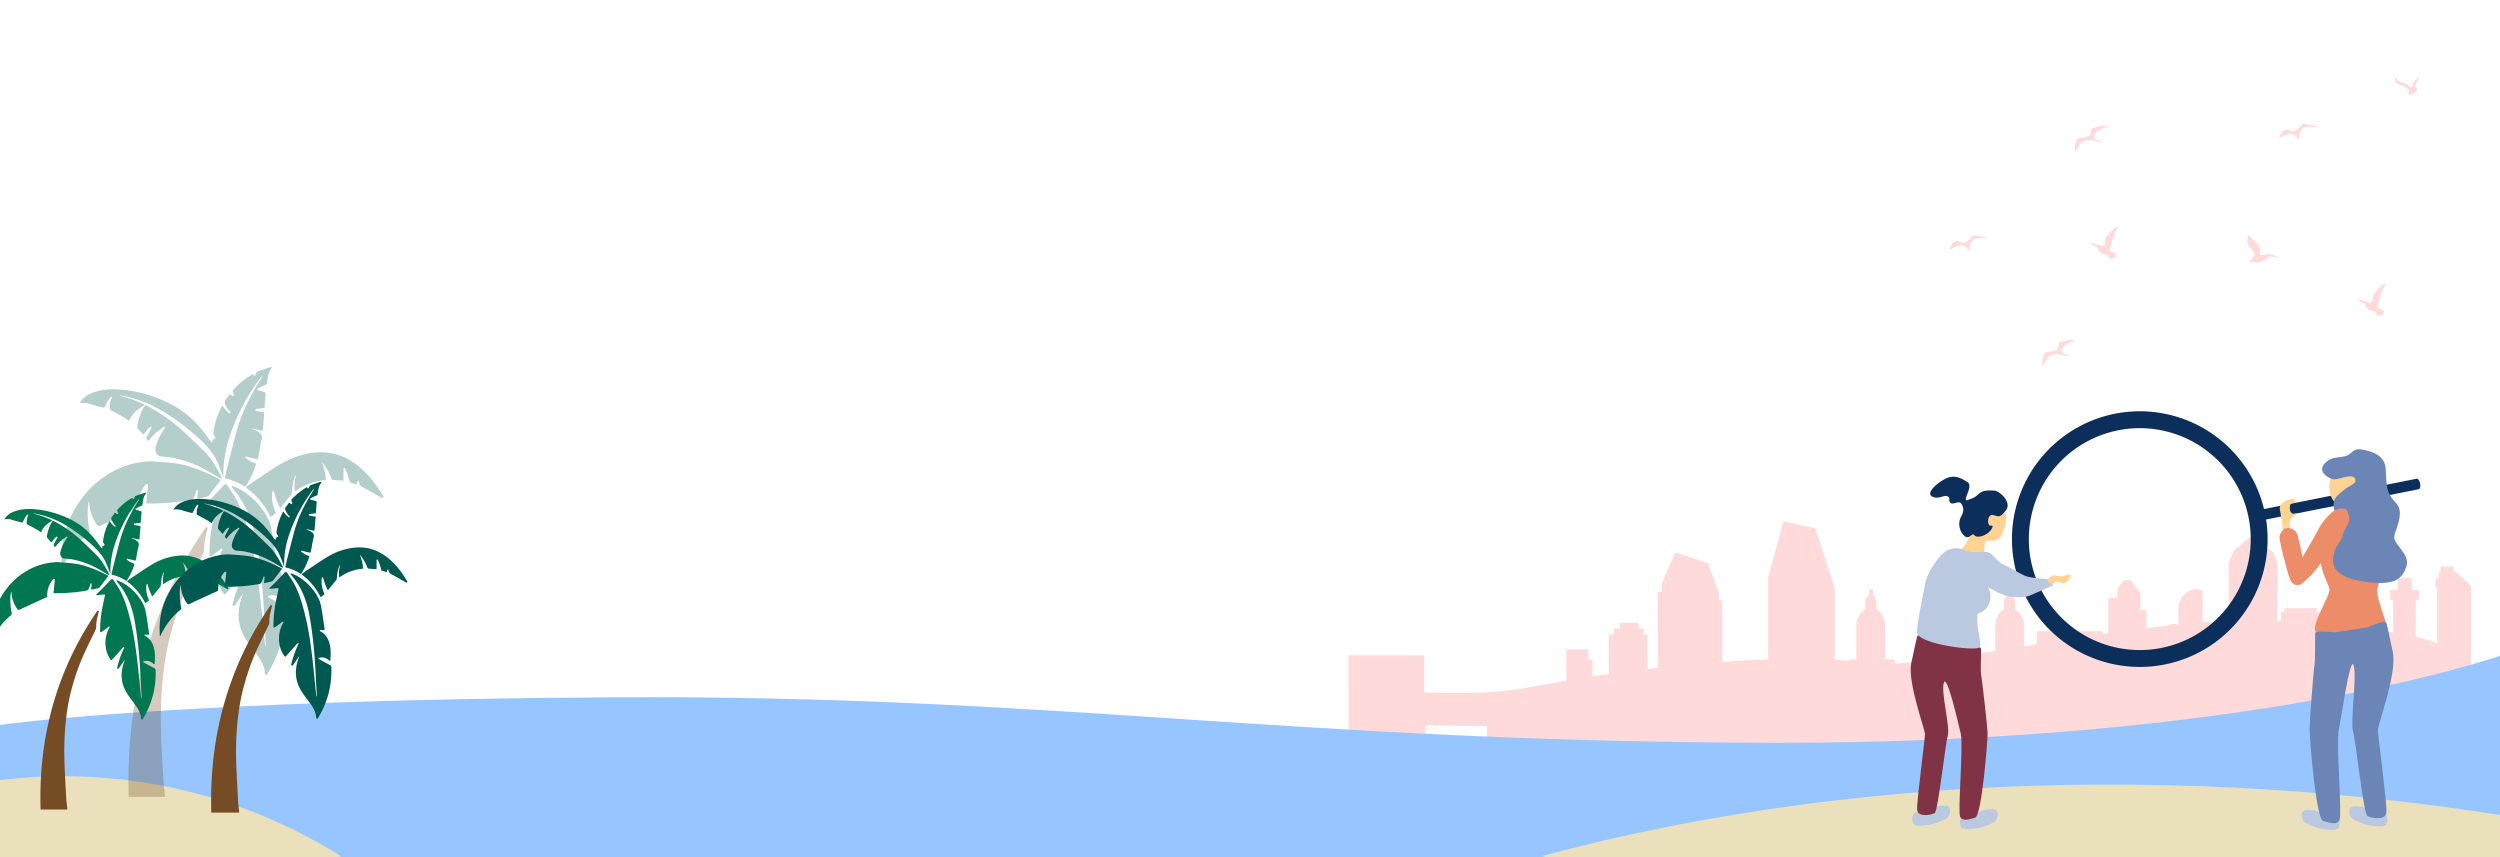 <svg xmlns="http://www.w3.org/2000/svg" xmlns:xlink="http://www.w3.org/1999/xlink" width="3500" height="1200" viewBox="0 0 3500 1200">
  <rect x="0" y="0" width="3500" height="1200" fill="#333333" stroke="none"/>
  <defs>
    <clipPath id="clip-path">
      <rect id="矩形_4" data-name="矩形 4" width="1612" height="550" fill="#fda2a2" stroke="#707070" stroke-width="1"/>
    </clipPath>
    <clipPath id="clip-header_2">
      <rect width="3500" height="1200"/>
    </clipPath>
  </defs>
  <g id="header_2" data-name="header – 2" clip-path="url(#clip-header_2)">
    <rect width="3500" height="1200" fill="#fff"/>
    <path id="路径_1500" data-name="路径 1500" d="M0,184.8s38.051,21.9,558.52,0c203.887-8.58,643.643-144.01,1224.845-139.784s733.872,85.6,1097.151,80.25,617.632-80.25,617.632-80.25V424H0Z" transform="translate(0 776)" fill="#4497ff" opacity="0.002"/>
    <g id="蒙版组_4" data-name="蒙版组 4" transform="translate(1888 513.834)" opacity="0.401" clip-path="url(#clip-path)">
      <path id="路径_1501" data-name="路径 1501" d="M3232.258,866.268V850.981h-10.653v15.287h-5.094V845.886h-42.148v9.624h-5.095v-9.624h-11.115v9.624h-5.093V809.087h-24.085v25.476h-14.821v6.793h-31.492V681.219h.155l-21.869-20.642v9.8h-.055v-9.625h-2.315v-6.793h-18.525v6.793h-2.318v9.625H3033.1V683.4h2.317v78.527c-8.059-3.764-18.312-6.948-30.1-9.685V700.951h4.632V686.8h-10.189V670.379H2980.3V686.8h-10.653v14.154h4.169v45.413c-15.588-2.369-32.426-4.317-49.557-6.041V700.951h-46.778v35.074l-4.631-.405V717.935h-6.02v-5.661h-44.926v5.661h-5.095v12.333q-2.523-.208-5.094-.385V648.87h.337l-5.943-13.6-29.044-25.505-26.1,21.79-7.446,17.315h.108v80.788q-7.622.351-15.454.84a17.623,17.623,0,0,0-6.537.426q-7.222.493-14.6,1.086V692.265c0-.148.016-.291.017-.441,0-.128-.01-.248-.017-.372v-1.258h-.179c-1.65-6.406-13.68-6.058-21.521-.3-8.453,6.209-11.824,14.343-11.98,20.8,0,.152.008.3.02.444h-.15v24l-.985.1c-3.79-1.632-9.565-1.067-14.284,1.547q-14.679,1.648-29.656,3.546V715.105h-8.337v-12.1l.1-.073V691.545l-13.648-18.469h-10.116l-8.754,12.59v12.455h-12.505v49.453q-3.96.571-7.925,1.152v-4.182h-92.165v18.4q-9.1,1.445-18.069,2.875V737.573c.005-.235.014-.469.014-.705,0-10.318-5.163-19.157-12.5-22.88V703.673c0-4.1-2.131-7.581-5.11-8.906v-9.01h-6.1v9.427a9.854,9.854,0,0,0-4.312,8.488v10.446c-7.173,3.808-12.157,12.589-12.069,22.749,0,.07,0,.14,0,.21h-.039v35.074c-16.988,2.65-33.4,5.148-49.027,7.4l-24.214-14.485V746.879h-7.9v18.185l-38.772,23.191q-10.421.944-19.724,1.474l-3.014-5.706H2262.4V737.078h-.035c0-.07,0-.14,0-.21.088-10.16-4.9-18.941-12.07-22.749V703.673a9.854,9.854,0,0,0-4.31-8.488v-9.427h-6.1v9.01c-2.978,1.325-5.109,4.806-5.109,8.906v10.314c-7.338,3.723-12.5,12.563-12.5,22.88,0,.166.008.331.011.5v46.663H2212.5v1.917q-9.842-.949-20.5-1.573V683.983h.016l-27.14-83.263-44.4-10.206L2098.8,668.681l.108.024V783.893c-20.821.741-42.423,1.954-64.376,3.554V701.855l-4.785-1.089V689.9l-.055-.013-15.507-40.64-45.534-15.054-.006-.02-.006.016-.122-.04.051.2-18.9,43.951h30.1l0-.018.079.019h-30.062v11.322h-5.559V795.9q-7.2.811-14.357,1.659V749.074H1924.3v-8.491h-6.946v-7.926h-26.4v7.926h-8.336v8.491h-6.946v55.5q-11.493,1.615-22.694,3.3v-23.7h-6.022V770.021h-30.568v43.653c-17.2,2.877-33.544,5.829-48.7,8.8-44.034,8.635-96.76,10.108-150.361,7.526V778.248H1511.579v42.145q-6.266-.806-12.439-1.652v-55.7h-30.211V747.835h-63.089V648.99h-58.647v27.154H1335.64v86.9h-8.884V747.835H1292.1V608.8h-13.327V592.51h-16V577.3H1212.13V592.51H1198.8V608.8h-10.664V824.955h-27.546v-330.2h-10.664V473.028h-57.679l.153-.036-.008.034h57.742L1113.873,388.7l.1-.39-.234.078-.013-.031-.009.039-87.363,28.882L996.6,495.248l-.1.024V516.12l-9.18,2.09V685.921H906.458V766.3H894.906V736.974H875.357V766.3H863.806V454.607l.207-.046L822.428,304.593l-85.186,19.581-52.07,159.747h.029V760.869H674.539V740.232H645.862V675.86H627.089V586.341c.005-.32.02-.638.02-.959,0-19.794-9.9-36.754-23.984-43.9V521.7c0-7.864-4.088-14.542-9.8-17.084V487.325h-11.7v18.087c-4.9,2.98-8.271,9.142-8.271,16.284v20.042c-13.764,7.305-23.324,24.152-23.155,43.645,0,.135.005.269.005.4h-.067v90.069H527.623l-13.735,26L409.611,639.478V604.59H394.454v34.891l-104.269,62.37-13.731-26H253.935V585.786h-.075c0-.135.005-.269,0-.4.17-19.492-9.39-36.34-23.154-43.645V521.7c0-7.141-3.373-13.3-8.271-16.284V487.325h-11.7v17.286c-5.714,2.542-9.8,9.221-9.8,17.084v19.79c-14.079,7.143-23.982,24.1-23.982,43.9,0,.456.019.909.028,1.362V675.86H158.206v85.009H142.318V600.113H-34.509V760.869h-15.2V511.045H-73.705v-23.9l-16.8-24.156h-19.409l-26.184,35.435v21.849l.189.141V543.63H-151.9V747.835h-15.106V727.2h-10.662v20.637h-7.108V625.1h-.106c.052-11.971-5.5-26.731-20.173-37.509-10.285-7.554-24.989-9.2-33.035-4.4v-47.16h-.289a8.118,8.118,0,0,0,.038-.851c-.3-12.4-6.766-28-22.984-39.913-15.042-11.047-38.123-11.713-41.286.576h-.346v2.412c-.011.237-.034.468-.031.715,0,.288.023.562.031.846v97.227a50.552,50.552,0,0,0-14.947-17.055c-14.724-10.814-38.524-9.529-38.845,5.446a43.341,43.341,0,0,0,.921,10.339h-.443V747.835h-16.882V416.552h.207l-14.283-33.22-50.068-41.8-55.721,48.935-11.4,26.09h.649v408.4h-9.774V549.06h-9.775V538.2h-86.191V549.06h-11.552V849.938h0V785.851h-8.885V516.474H-719.7V753.266h-40.877V733.714h-39.1v19.552h-15.1V516.474h8V489.32h-20.436v-31.5h-37.32v31.5h-19.549v27.155h8.884V785.851h-23.1V766.3h-11.552V747.835h-15.995V766.3h-7.107V482.8h4.443V457.822H-937.4V439.354h-4.445V426.321h-35.542v13.033h-4.443v18.468h-.105V439.013l-41.959,39.6h.3V785.851h-60.422V772.818h-28.437V723.94h-46.207v89.067h-9.772V794.542h-21.325v18.465h-9.775V794.542h-80.86v39.1h-9.776V804.318h-20.437v29.328h-68.419V853.2h188.438v49.964h-19.549v92.327H1654.607V903.163H1619.1V876.188l86.133,1.32V902.5h-18.508v48.122H3179.891V902.5H3169.7V876.458h98.219V866.268Z" transform="translate(-1511.371 -374.654)" fill="#fda2a2"/>
    </g>
    <path id="路径_1502" data-name="路径 1502" d="M0,211.873s246.3-35.421,861.265-38.667,946.689,62.445,1620.009,63.721S3500,115.086,3500,115.086V397H0Z" transform="translate(0 803)" fill="#96c5ff"/>
    <g id="组_122" data-name="组 122" transform="translate(2816.695 575.765)">
      <path id="路径_1454" data-name="路径 1454" d="M1635.065,7700.907c-.733-3.691-2.613-6.484-4.37-6.664l-.017-.084-231.606,45.96,2.909,14.658,231.606-45.959-.017-.083C1635.126,7707.9,1635.8,7704.6,1635.065,7700.907Z" transform="translate(-1063.585 -7599.796)" fill="#0c2e5a"/>
      <path id="路径_1455" data-name="路径 1455" d="M1206.5,7602.9a178.96,178.96,0,1,0,210.37,140.705A178.961,178.961,0,0,0,1206.5,7602.9Zm65.064,327.879a155.312,155.312,0,1,1,122.11-182.571A155.313,155.313,0,0,1,1271.563,7930.781Z" transform="translate(-1062.338 -7599.445)" fill="#0c2e5a"/>
    </g>
    <g id="组_123" data-name="组 123" transform="translate(2729.048 105)" opacity="0.399">
      <path id="路径_29" data-name="路径 29" d="M16829.23,1013.1c1.07-.726-9.738-3.99-10.906-5.985s-.2-4.722,2.318-7.338,11.408-7.968,15.045-7.968-3.137-2.546-6.457-1.988-15.184,4.087-15.184,4.087.834,7.319-2.631,10.133-14.17,1.181-17.635,5.981-2.744,17.9-2.744,17.9,5.471-11.925,10.234-14.824,7.57-3.493,12.775-3.079S16828.16,1013.827,16829.23,1013.1Z" transform="translate(-16615.277 -918.999)" fill="#fda2a2"/>
      <path id="路径_30" data-name="路径 30" d="M16832.371,1007.988a9.884,9.884,0,0,0,6.531,11.64c8.656,3.306,11.332,4.41,12.961,7.541s0,7.28,0,7.28,10.789-3.176,11.777-7.28-4.287-3.045-2.275-7.541,7.057-13.469,7.057-13.469-10.9,10.2-10.9,13.469-.326,3.425-1.691,4.06-3.523-4.687-12.635-6.869S16832.371,1007.988,16832.371,1007.988Z" transform="translate(-16208.704 -1006.158)" fill="#fda2a2"/>
      <path id="路径_31" data-name="路径 31" d="M16787.916,930.159c-2.037,2.03,2.506,3.641,6.234,5.576s2.787,5.662,5.422,7.9,6.25,2.324,9.117,3.549,3.645,4.86,3.645,4.86,3.811,1.819,6.77,0a8.994,8.994,0,0,0,3.775-4.86s-5.781-4.682-8.557-4.78,5.588-27.357,9.768-31.376-2.281-2.6-4.986,0-11.545,11.741-11.842,14.386-.055,5.6-1.742,7.886-5.16.874-8.27,0S16787.916,930.159,16787.916,930.159Z" transform="translate(-16588.873 -695.532)" fill="#fda2a2"/>
      <path id="路径_32" data-name="路径 32" d="M16827.063,947.721s3.748-10.968,9.707-11.816,5.852,3.738,11.9,1.823,11.926-10.119,11.926-10.119,16.73,2.226,21.053,4.037-15.732-1.874-19.957,1.59-6.279,7.588-6.279,14.484-4.109-8.2-12.422-6.161A76.674,76.674,0,0,0,16827.063,947.721Z" transform="translate(-16365.791 -859.306)" fill="#fda2a2"/>
      <path id="路径_34" data-name="路径 34" d="M16829.23,1013.1c1.07-.726-9.738-3.99-10.906-5.985s-.2-4.722,2.318-7.338,11.408-7.968,15.045-7.968-3.137-2.546-6.457-1.988-15.184,4.087-15.184,4.087.834,7.319-2.631,10.133-14.17,1.181-17.635,5.981-2.744,17.9-2.744,17.9,5.471-11.925,10.234-14.824,7.57-3.493,12.775-3.079S16828.16,1013.827,16829.23,1013.1Z" transform="translate(-16660.883 -619.196)" fill="#fda2a2"/>
      <path id="路径_36" data-name="路径 36" d="M16787.916,930.159c-2.037,2.03,2.506,3.641,6.234,5.576s2.787,5.662,5.422,7.9,6.25,2.324,9.117,3.549,3.645,4.86,3.645,4.86,3.811,1.819,6.77,0a8.994,8.994,0,0,0,3.775-4.86s-5.781-4.682-8.557-4.78,5.588-27.357,9.768-31.376-2.281-2.6-4.986,0-11.545,11.741-11.842,14.386-.055,5.6-1.742,7.886-5.16.874-8.27,0S16787.916,930.159,16787.916,930.159Z" transform="translate(-16214.004 -616.084)" fill="#fda2a2"/>
      <path id="路径_37" data-name="路径 37" d="M16827.063,947.721s3.748-10.968,9.707-11.816,5.852,3.738,11.9,1.823,11.926-10.119,11.926-10.119,16.73,2.226,21.053,4.037-15.732-1.874-19.957,1.59-6.279,7.588-6.279,14.484-4.109-8.2-12.422-6.161A76.674,76.674,0,0,0,16827.063,947.721Z" transform="translate(-16827.063 -703.262)" fill="#fda2a2"/>
      <path id="路径_38" data-name="路径 38" d="M16890.684,952.06a25.86,25.86,0,0,1,5.188-2.246c3.652-1.25,2.754,2.1,11.23,0s9.375-6.759,14.141-7.345,12.084,1.813,12.084,1.813-8.281-5.625-13.393-5.067-12.832,1.433-12.832,1.433.961-7.435-1.348-12.858-13.219-12.727-14.172-14.966-4.453,10.168,0,14.966,8.557,9.971,7.744,12.858S16890.684,952.06,16890.684,952.06Z" transform="translate(-16472.16 -688.261)" fill="#fda2a2"/>
    </g>
    <g id="组_124" data-name="组 124" transform="translate(-22 513.834)">
      <path id="路径_1473" data-name="路径 1473" d="M1418.663,5338.856a730.271,730.271,0,0,1,482.07,105.973,780.4,780.4,0,0,1-182.3,36.131c-38.685,2.95-99.845,7.216-175.731-6.569-19.31-3.508-34.222-6.357-50.218-11.4-13.772-4.343-12.309-5.382-17.929-6.424-33.072-6.127-56.382,26.676-68.323,18.322-6.558-4.587-5.828-18.888-1.831-27.464,3.767-8.083,8.762-7.489,13.592-14.194,9.424-13.082-.119-28.5-1.691-58.129A157.382,157.382,0,0,1,1418.663,5338.856Z" transform="translate(-1401.349 -4759.895)" fill="#ebe0bc"/>
      <g id="_5gUDqE" data-name="5gUDqE" transform="translate(108.126)" opacity="0.3">
        <g id="组_113" data-name="组 113">
          <path id="路径_1474" data-name="路径 1474" d="M1586.547,4992.047l-6.575-.306a1.066,1.066,0,0,0-.582,1.988,41.441,41.441,0,0,1,5.317,3.489c6.712,5.392,10.4,12.679,12.343,20.986,2.189,9.381,1.643,18.8,1.06,28.653a1.069,1.069,0,0,1-1.8.711c-5.566-5.106-11.653-7.146-19.118-5.062a1.073,1.073,0,0,0-.224,1.974c6.977,3.812,13.523,7.435,20.145,10.915a4.458,4.458,0,0,1,2.807,4.291c1,33.294-7.016,64.183-24.521,92.566q-.275.445-.551.887l-2.665-.786a26.692,26.692,0,0,0-.134-3.6c-.942-7.992-4.665-14.882-9.166-21.341-6.048-8.679-12.965-16.818-18.349-25.878-11.482-19.319-11.706-39.652-3.409-60.283a2.277,2.277,0,0,0,.211-1.55l-12.018,17.174-2.647-1.173c.55-2.417,1.116-4.829,1.772-7.217,1.2-4.369,2.538-8.708,4.04-12.982q2.21-6.285,4.892-12.4c.9-2.044,1.862-4.059,2.814-6.1a1.068,1.068,0,0,0-1.762-1.166l-21.626,24.123a1.072,1.072,0,0,1-1.614-.023c-10.19-11.851-16.226-38.486-2.559-61.917a1.066,1.066,0,0,0-1.592-1.36c-1.684,1.344-3.376,2.677-5.1,3.971-3.068,2.306-6.227,4.492-9.669,6.592a1.071,1.071,0,0,1-1.622-.906,217.688,217.688,0,0,1,2.35-34.792c1.775-11.612,4.464-23.083,6.815-34.667a1.068,1.068,0,0,0-1.139-1.279l-14.184,1.273a1.07,1.07,0,0,1-.82-1.851c3.537-3.261,6.94-6.326,10.154-9.579,5.694-5.763,11.19-11.72,16.76-17.6,1.933-2.042,3.564-2.178,5.154.243,4.633,7.052,9.525,14,13.422,21.456,8.784,16.8,13.868,34.953,18.5,53.264,7.026,27.769,10.925,56.047,14.143,84.433,2.436,21.495,4.414,43.042,6.611,64.564.037.364.248.711.86.994,0-1.362.065-2.727-.009-4.083-1.23-22.414-2.114-44.854-3.818-67.23-1.905-25.033-4.791-49.979-9.155-74.728-3.98-22.568-11.156-43.95-24.127-63.04-3.126-4.6-6.776-8.847-10.267-13.1a1.07,1.07,0,0,1,1.175-1.687,65.46,65.46,0,0,1,15.166,7.393,98.178,98.178,0,0,1,34.866,39.271c2.771,5.613,3.949,12.155,5.06,18.415,2.128,11.994,3.69,24.089,5.473,36.145a5.1,5.1,0,0,1,.032.875A1.076,1.076,0,0,1,1586.547,4992.047Z" transform="translate(-1287.452 -4722.151)" fill="#005951"/>
          <path id="路径_1475" data-name="路径 1475" d="M1654.985,5329.5h-48.566a1.071,1.071,0,0,1-1.07-1.039c-4.064-137.472,30.513-263.418,108.107-376.832l2.614,1.158c-.793,3.3-1.589,6.592-2.424,9.876a75.231,75.231,0,0,0-2.7,21.114,8.495,8.495,0,0,1-.909,3.764c-7.551,15.806-15.435,31.458-22.687,47.4a414.027,414.027,0,0,0-19.7,53.768,374.747,374.747,0,0,0-12.326,56.24,544,544,0,0,0-4.913,83.657c.5,26.164,2.219,52.308,3.559,78.452.323,6.3,1.273,12.575,1.916,18.863.082.795.116,1.595.157,2.459A1.071,1.071,0,0,1,1654.985,5329.5Z" transform="translate(-1511.277 -4727.675)" fill="#754c24"/>
          <path id="路径_1476" data-name="路径 1476" d="M1807.693,4876.685a1.071,1.071,0,0,1,.268,1.562c-3.275,4.213-6.481,8.312-9.647,12.44-1.894,2.47-3.6,5.1-5.616,7.458a8.145,8.145,0,0,1-3.724,2.574c-3.883,1.048-7.84,1.82-11.972,2.7a1.069,1.069,0,0,1-1.29-1.153c.357-3.3.785-6.505.966-9.669a1.066,1.066,0,0,0-2.094-.34,58.182,58.182,0,0,1-3.776,10.1,6.007,6.007,0,0,1-3.865,2.92,332.545,332.545,0,0,1-60.607,4.932,9.456,9.456,0,0,1-1.053-.083,1.073,1.073,0,0,1-.937-1.175c.885-8.4,1.762-16.722,2.638-25.04l-2.659-1.112a60.373,60.373,0,0,0-4.657,6.194,45.5,45.5,0,0,0-7.3,26.082,2.92,2.92,0,0,1-2.067,3.185q-17.484,7.935-34.918,15.976c-5.136,2.368-10.252,4.782-15.322,7.283a3.489,3.489,0,0,1-4.381-1.077,59.9,59.9,0,0,1-11.148-29.8c-.068-.709-.112-1.42-.195-2.127-.017-.148-.159-.28-.7-1.168-.465,3.851-1.05,7.018-1.195,10.205a118.255,118.255,0,0,0,2.367,29.75,4.452,4.452,0,0,1-1.641,5.029,134.1,134.1,0,0,0-35.773,46.654,1.974,1.974,0,0,1-.218.354,1.082,1.082,0,0,1-.933.439l-.21-.013c-.1-6.468-.54-12.951-.241-19.4A134.715,134.715,0,0,1,1602.7,4920.8c14.209-25.706,34.083-45.615,60.861-58.3a120.754,120.754,0,0,1,43.152-11.152c5.639-.418,11.378.4,17.065.765,13.249.843,26.45,2.008,39.259,5.85a253.86,253.86,0,0,1,44.22,18.469C1807.407,4876.511,1807.549,4876.595,1807.693,4876.685Z" transform="translate(-1585.693 -4719.19)" fill="#005951"/>
          <path id="路径_1477" data-name="路径 1477" d="M1708.577,4861.275c-2.658-6.811-5.107-13.655-7.977-20.318-5.268-12.234-13.659-22.194-23.262-31.259a321.946,321.946,0,0,0-46.583-36.486c-19.407-12.521-40.219-21.639-63.033-25.868-1.136-.21-2.267-.448-3.4-.649-.148-.025-.322.1-1.214.391a176.767,176.767,0,0,1,33.962,12,1.069,1.069,0,0,1,.083,1.88c-8.54,5.07-15.9,10.935-19.741,20.415a1.064,1.064,0,0,1-1.6.453c-2.154-1.535-4.181-3.079-6.373-4.334-5.939-3.4-11.941-6.7-18.028-9.819a2.835,2.835,0,0,1-1.841-3.011,37.171,37.171,0,0,1,2.877-14.459,1.065,1.065,0,0,0-1.673-1.228c-2.432,2.149-4.78,6.229-8.514,14.3a1.072,1.072,0,0,1-1.235.59c-5.176-1.328-10.458-2.44-15.531-4.164-5.585-1.9-11.133-3.061-17.016-2.2a7.5,7.5,0,0,1-1.306-.094,36.874,36.874,0,0,1,17.093-13.848c13.553-5.454,27.623-6.242,42-4.872a179.468,179.468,0,0,1,34.268,6.533,186.54,186.54,0,0,1,37.245,15.151,133.973,133.973,0,0,1,37.675,30.707c5.671,6.677,10.783,13.828,16.02,20.79a1.067,1.067,0,0,0,1.922-.641v-2.308l2.711-1.2.108.1,1.826-1.6q-1.193-1.733-2.351-3.489a5.611,5.611,0,0,1-.983-3.4,104.939,104.939,0,0,1,11.607-37.012,1.067,1.067,0,0,1,1.849-.052,29.364,29.364,0,0,0,8.892,9.4,1.066,1.066,0,0,0,1.378-1.609,37.869,37.869,0,0,1-6.129-8.694c-.159-.317-.365-.61-.543-.918-1.632-2.842-1.976-5.462.479-8.222a62.987,62.987,0,0,0,4.722-6.518,1.073,1.073,0,0,1,1.568-.221l2.955,2.442,2.224-1.631c-.537-1.326-1.085-2.648-1.667-3.955a2.8,2.8,0,0,1,.617-3.505,112.513,112.513,0,0,1,26.905-21.721,4.089,4.089,0,0,1,.977-.222l.323,1.814,2.536.225a17,17,0,0,0,.589-1.892c.6-2.463,2.183-3.659,4.421-4.425,5.51-1.884,11.005-3.815,16.613-5.564a1.069,1.069,0,0,1,1.167,1.673c-4.744,5.9-5.757,13.166-6.589,20.471-.19,1.672-.773,2.269-2.345,2.917-3.74,1.541-7.38,3.322-11.029,5.08l.336,2.583c2.346.446,4.694.89,6.991,1.518,4.686,1.28,4.534,1.384,4.025,6.274-.547,5.271-.878,10.564-1.29,15.9a1.076,1.076,0,0,1-.954.981l-11.679,1.278-.085,2.6,11.392,2.015a1.077,1.077,0,0,1,.883,1.147c-.69,8.116-1.357,15.949-2.01,23.632a1.07,1.07,0,0,1-1.308.945l-13.066-2.988-.2.662,1.588.73a62.889,62.889,0,0,1,5.781,2.7c4.282,2.529,7.133,5.48,5.607,11.352-2.074,7.986-3.245,16.205-4.841,24.317a18.136,18.136,0,0,1-.761,2.446,1.074,1.074,0,0,1-1.262.688l-14.561-3.524a1.068,1.068,0,0,0-.965,1.835,42.847,42.847,0,0,0,13.771,7.658,1.074,1.074,0,0,1,.662,1.343c-3.593,10.869-8.075,21.169-14.513,30.754a1.072,1.072,0,0,1-1.48.288A78.711,78.711,0,0,0,1711.607,4863a1.066,1.066,0,0,1-.811-1.28c1.249-5.381,2.381-10.589,3.7-15.746,4.548-17.734,8.847-35.542,13.87-53.141,4.5-15.776,11.224-30.755,18.855-45.258,4.673-8.88,10.042-17.4,15.091-26.077a2.5,2.5,0,0,0,.363-1.667,7.3,7.3,0,0,0-1.187,1.025,296.388,296.388,0,0,0-36.074,62.133c-10.589,24.717-17.571,50.2-16.714,77.378A4.535,4.535,0,0,1,1708.577,4861.275Z" transform="translate(-1482.028 -4707)" fill="#005951"/>
          <path id="路径_1478" data-name="路径 1478" d="M1526.545,4901.776c-.967-.683-1.95-1.336-2.971-1.925-8.154-4.7-16.319-9.4-24.658-13.756a7.521,7.521,0,0,1-4.3-5.192c-.223-.883-.484-1.759-.781-2.709a1.068,1.068,0,0,0-2.053.045c-.286,1.09-.556,2.11-.825,3.133a1.069,1.069,0,0,1-1.343.748c-2.666-.8-5.272-1.552-7.823-2.459a2.618,2.618,0,0,1-1.135-1.82,66.947,66.947,0,0,0-6.289-17.845,1.07,1.07,0,0,0-2.031.465V4876a1.063,1.063,0,0,1-1.142,1.064c-4.616-.34-9.335-.657-14.039-1.129-.576-.058-1.265-1.071-1.532-1.78a85.517,85.517,0,0,0-11.413-20.735,15.237,15.237,0,0,0-2.428-2.559,73.462,73.462,0,0,1,5.891,24.3,1.072,1.072,0,0,1-.968,1.127c-14.905,1.494-28.57,6.152-41.038,14.991a1.068,1.068,0,0,1-1.693-.793,71.9,71.9,0,0,1,1.838-20.686l-.76-.2c-1.1,3.412-2.529,6.76-3.219,10.252-.944,4.78-1.3,9.674-1.974,14.51a4.984,4.984,0,0,1-.885,2.354c-4.609,5.754-9.283,11.455-13.941,17.169-.125.154-.254.306-.413.49a1.068,1.068,0,0,1-1.8-.288c-1.73-4.173-3.418-8.02-4.821-11.968-1.139-3.205-2.086-6.479-3.022-9.685a1.07,1.07,0,0,0-2.074.083c-1.672,8.365-.165,19.039,4.388,29.2a1.063,1.063,0,0,1-.3,1.271l-5.418,4.292a1.065,1.065,0,0,1-1.609-.351c-8.26-16-19.035-29.265-33.364-39.705a1.065,1.065,0,0,1,.005-1.731c3.8-2.707,7.4-5.369,11.133-7.836,12.1-7.993,23.979-16.364,36.464-23.7,14.842-8.725,30.918-14.468,48.227-16.109a78.581,78.581,0,0,1,46.821,9.556c17.723,9.887,30.96,24.321,42.037,40.971,2.516,3.782,4.89,7.658,7.268,11.531Z" transform="translate(-1077.613 -4718.024)" fill="#005951"/>
          <path id="路径_1479" data-name="路径 1479" d="M1701.738,4866.934a1.067,1.067,0,0,1-1.58,1.183c-6.7-3.975-12.771-7.679-18.973-11.146a159.712,159.712,0,0,0-49.024-18.186c-5.4-1-10.959-1.145-16.423-1.853a6.549,6.549,0,0,1-3.277-1.639c-4.433-3.985-4.214-8.662-2.464-13.981a84.44,84.44,0,0,1,12.372-24.131,1.065,1.065,0,0,0-1.385-1.56,76.573,76.573,0,0,0-21.124,19.016,1.07,1.07,0,0,1-1.63.062c-2.43-2.65-2.344-3.026-.585-6.5,1.911-3.771,3.949-7.48,5.946-11.162a1.07,1.07,0,0,0-1.453-1.448c-2.941,1.591-5.39,4.416-9.039,10.185a1.069,1.069,0,0,1-1.688.156c-2.461-2.668-4.918-5.3-7.278-8.017a3.537,3.537,0,0,1-.44-2.239c.306-8.387,5.263-22.343,10.6-29.854a1.058,1.058,0,0,1,1.359-.311c3.03,1.606,6.137,3.185,9.159,4.913a251.445,251.445,0,0,1,48.744,36.7q11.78,11.243,23.421,22.629c8.748,8.578,14.966,18.972,20.87,29.57q1.95,3.5,3.708,7.1A2.832,2.832,0,0,1,1701.738,4866.934Z" transform="translate(-1477.444 -4711.935)" fill="#005951"/>
        </g>
      </g>
      <g id="_5gUDqE-2" data-name="5gUDqE" transform="translate(9.462 175.825)">
        <g id="组_114" data-name="组 114">
          <path id="路径_1480" data-name="路径 1480" d="M1757.949,5109.211l-4.847-.226a.786.786,0,0,0-.428,1.467,30.667,30.667,0,0,1,3.92,2.572c4.948,3.976,7.671,9.349,9.1,15.473,1.614,6.917,1.211,13.858.782,21.125a.788.788,0,0,1-1.326.524c-4.1-3.764-8.593-5.268-14.1-3.732a.792.792,0,0,0-.166,1.456c5.144,2.81,9.971,5.481,14.853,8.046a3.286,3.286,0,0,1,2.069,3.164,120.334,120.334,0,0,1-18.078,68.246l-.406.654-1.965-.58a19.772,19.772,0,0,0-.1-2.658c-.694-5.892-3.439-10.972-6.758-15.733-4.458-6.4-9.558-12.4-13.528-19.079-8.465-14.244-8.63-29.235-2.513-44.444a1.686,1.686,0,0,0,.156-1.144L1715.756,5157l-1.951-.864c.406-1.782.823-3.561,1.306-5.321.884-3.221,1.871-6.42,2.979-9.572,1.086-3.088,2.291-6.142,3.607-9.14.661-1.507,1.372-2.992,2.074-4.494a.787.787,0,0,0-1.3-.859l-15.945,17.786a.791.791,0,0,1-1.19-.019c-7.513-8.736-11.963-28.375-1.886-45.648a.786.786,0,0,0-1.174-1c-1.241.992-2.489,1.974-3.758,2.928-2.262,1.7-4.591,3.311-7.129,4.859a.79.79,0,0,1-1.2-.668,160.463,160.463,0,0,1,1.733-25.651c1.308-8.561,3.291-17.019,5.024-25.559a.787.787,0,0,0-.839-.942l-10.457.938a.788.788,0,0,1-.605-1.364c2.608-2.4,5.117-4.665,7.486-7.062,4.2-4.249,8.25-8.641,12.356-12.979,1.425-1.506,2.627-1.6,3.8.18,3.416,5.2,7.022,10.321,9.9,15.819,6.476,12.386,10.224,25.769,13.64,39.268,5.18,20.474,8.054,41.324,10.426,62.251,1.8,15.847,3.255,31.732,4.874,47.6.027.269.183.525.634.732,0-1,.048-2.009-.007-3.01-.906-16.525-1.558-33.069-2.814-49.567-1.4-18.455-3.532-36.848-6.75-55.094-2.933-16.638-8.225-32.4-17.788-46.477-2.305-3.393-5-6.523-7.569-9.659a.789.789,0,0,1,.866-1.244,48.245,48.245,0,0,1,11.182,5.451,72.376,72.376,0,0,1,25.7,28.953c2.042,4.138,2.912,8.961,3.731,13.577,1.569,8.843,2.721,17.76,4.035,26.649a3.685,3.685,0,0,1,.024.645A.793.793,0,0,1,1757.949,5109.211Z" transform="translate(-1537.437 -4910.227)" fill="#007651"/>
          <path id="路径_1481" data-name="路径 1481" d="M1808.406,5358.006H1772.6a.791.791,0,0,1-.789-.766c-3-101.354,22.5-194.208,79.7-277.825l1.927.854c-.585,2.43-1.172,4.859-1.788,7.28a55.5,55.5,0,0,0-1.987,15.566,6.252,6.252,0,0,1-.67,2.776c-5.567,11.653-11.379,23.193-16.726,34.945a305.141,305.141,0,0,0-14.521,39.642,276.325,276.325,0,0,0-9.087,41.464,401.073,401.073,0,0,0-3.622,61.676c.367,19.29,1.636,38.565,2.625,57.84.238,4.647.938,9.271,1.412,13.907.06.586.085,1.177.115,1.813A.789.789,0,0,1,1808.406,5358.006Z" transform="translate(-1702.456 -4914.3)" fill="#754c24"/>
          <path id="路径_1482" data-name="路径 1482" d="M1920.992,5024.16a.789.789,0,0,1,.2,1.15c-2.415,3.107-4.779,6.129-7.112,9.172-1.4,1.822-2.653,3.758-4.141,5.5a6,6,0,0,1-2.746,1.9c-2.863.772-5.78,1.342-8.826,1.991a.788.788,0,0,1-.951-.85c.263-2.434.579-4.8.711-7.129a.785.785,0,0,0-1.543-.251,42.921,42.921,0,0,1-2.785,7.444,4.425,4.425,0,0,1-2.849,2.152,245.157,245.157,0,0,1-44.684,3.637,7.077,7.077,0,0,1-.776-.062.791.791,0,0,1-.69-.866c.653-6.19,1.3-12.329,1.945-18.461l-1.96-.819a44.508,44.508,0,0,0-3.434,4.566,33.546,33.546,0,0,0-5.384,19.23,2.154,2.154,0,0,1-1.525,2.348q-12.889,5.849-25.743,11.777c-3.786,1.747-7.558,3.525-11.3,5.371a2.572,2.572,0,0,1-3.23-.794,44.166,44.166,0,0,1-8.218-21.967c-.049-.523-.083-1.047-.144-1.569a5.153,5.153,0,0,0-.513-.861c-.343,2.839-.774,5.174-.882,7.525a87.169,87.169,0,0,0,1.746,21.933,3.283,3.283,0,0,1-1.21,3.708,98.856,98.856,0,0,0-26.373,34.4,1.551,1.551,0,0,1-.161.262.8.8,0,0,1-.689.324l-.154-.01c-.074-4.768-.4-9.549-.178-14.3a99.309,99.309,0,0,1,12.466-43.915c10.476-18.952,25.127-33.63,44.871-42.982a89.034,89.034,0,0,1,31.815-8.223c4.157-.309,8.388.3,12.581.565,9.768.621,19.5,1.48,28.944,4.313a187.178,187.178,0,0,1,32.6,13.617C1920.781,5024.032,1920.886,5024.093,1920.992,5024.16Z" transform="translate(-1757.319 -4908.044)" fill="#007651"/>
          <path id="路径_1483" data-name="路径 1483" d="M1847.918,5012.8c-1.959-5.021-3.765-10.066-5.881-14.979-3.884-9.019-10.07-16.363-17.15-23.045a237.39,237.39,0,0,0-34.344-26.9c-14.308-9.23-29.652-15.953-46.472-19.071-.838-.155-1.672-.33-2.51-.479-.109-.019-.237.071-.895.288a130.36,130.36,0,0,1,25.04,8.844.788.788,0,0,1,.062,1.386c-6.3,3.738-11.725,8.062-14.555,15.052a.784.784,0,0,1-1.183.333c-1.588-1.132-3.083-2.27-4.7-3.195-4.379-2.506-8.8-4.938-13.291-7.241a2.09,2.09,0,0,1-1.358-2.22,27.4,27.4,0,0,1,2.121-10.66.785.785,0,0,0-1.233-.9c-1.792,1.584-3.524,4.591-6.276,10.542a.789.789,0,0,1-.91.434c-3.816-.979-7.711-1.8-11.451-3.069-4.119-1.4-8.209-2.257-12.546-1.623a5.549,5.549,0,0,1-.963-.069,27.188,27.188,0,0,1,12.6-10.209c9.992-4.02,20.365-4.6,30.963-3.592a132.382,132.382,0,0,1,25.265,4.816,137.591,137.591,0,0,1,27.461,11.171,98.777,98.777,0,0,1,27.776,22.64c4.18,4.922,7.95,10.194,11.812,15.327a.787.787,0,0,0,1.416-.473v-1.7l2-.886.08.072,1.346-1.179q-.879-1.277-1.733-2.573a4.137,4.137,0,0,1-.725-2.507,77.382,77.382,0,0,1,8.558-27.288.786.786,0,0,1,1.363-.039,21.636,21.636,0,0,0,6.556,6.932.786.786,0,0,0,1.016-1.186,27.938,27.938,0,0,1-4.52-6.409c-.116-.234-.269-.45-.4-.677-1.2-2.1-1.457-4.028.353-6.062a46.482,46.482,0,0,0,3.481-4.8.792.792,0,0,1,1.156-.164l2.179,1.8,1.64-1.2c-.4-.978-.8-1.953-1.229-2.916a2.067,2.067,0,0,1,.455-2.584,82.935,82.935,0,0,1,19.836-16.014,3.008,3.008,0,0,1,.721-.164l.238,1.336,1.87.167a12.871,12.871,0,0,0,.436-1.394,4.4,4.4,0,0,1,3.259-3.263c4.062-1.39,8.113-2.813,12.248-4.1a.788.788,0,0,1,.86,1.234c-3.5,4.351-4.244,9.707-4.857,15.092a2.24,2.24,0,0,1-1.729,2.15c-2.757,1.136-5.441,2.45-8.131,3.746l.248,1.9c1.729.329,3.46.656,5.153,1.119,3.455.944,3.343,1.02,2.968,4.625-.4,3.886-.647,7.789-.951,11.721a.793.793,0,0,1-.7.724l-8.61.943-.063,1.919,8.4,1.485a.794.794,0,0,1,.65.846c-.509,5.983-1,11.758-1.482,17.423a.789.789,0,0,1-.964.7l-9.633-2.2-.146.487,1.17.539a46.018,46.018,0,0,1,4.263,1.991c3.156,1.865,5.259,4.04,4.133,8.37-1.529,5.887-2.392,11.947-3.57,17.928a13.3,13.3,0,0,1-.56,1.8.792.792,0,0,1-.93.508l-10.736-2.6a.787.787,0,0,0-.71,1.353,31.6,31.6,0,0,0,10.152,5.647.79.79,0,0,1,.488.989,91.474,91.474,0,0,1-10.7,22.675.791.791,0,0,1-1.091.212,58,58,0,0,0-19.667-8.352.786.786,0,0,1-.6-.945c.92-3.967,1.756-7.807,2.731-11.609,3.354-13.074,6.522-26.2,10.226-39.178a175.437,175.437,0,0,1,13.9-33.368c3.445-6.547,7.4-12.824,11.127-19.226a1.845,1.845,0,0,0,.268-1.228,5.434,5.434,0,0,0-.876.755,218.556,218.556,0,0,0-26.6,45.809c-7.807,18.223-12.955,37.007-12.323,57.048A3.311,3.311,0,0,1,1847.918,5012.8Z" transform="translate(-1680.892 -4899.057)" fill="#007651"/>
          <path id="路径_1484" data-name="路径 1484" d="M1713.711,5042.659c-.712-.5-1.437-.986-2.19-1.42-6.012-3.466-12.031-6.929-18.18-10.142a5.546,5.546,0,0,1-3.173-3.828c-.165-.652-.356-1.3-.575-2a.788.788,0,0,0-1.513.034l-.609,2.31a.787.787,0,0,1-.99.551c-1.965-.59-3.887-1.144-5.767-1.812a1.932,1.932,0,0,1-.837-1.342,49.334,49.334,0,0,0-4.637-13.157.789.789,0,0,0-1.5.343v11.459a.785.785,0,0,1-.842.785c-3.4-.251-6.883-.485-10.35-.833-.424-.043-.932-.789-1.13-1.313a63.1,63.1,0,0,0-8.413-15.287,11.235,11.235,0,0,0-1.79-1.886,54.182,54.182,0,0,1,4.343,17.915.791.791,0,0,1-.713.831,61.722,61.722,0,0,0-30.257,11.053.786.786,0,0,1-1.247-.584,53,53,0,0,1,1.355-15.251l-.56-.146a68.213,68.213,0,0,0-2.373,7.56c-.7,3.523-.958,7.132-1.456,10.7a3.669,3.669,0,0,1-.653,1.737c-3.4,4.242-6.844,8.444-10.278,12.658-.092.113-.187.225-.3.362a.789.789,0,0,1-1.326-.213c-1.276-3.076-2.52-5.913-3.555-8.824-.839-2.364-1.538-4.777-2.228-7.14a.788.788,0,0,0-1.528.06c-1.234,6.167-.122,14.038,3.234,21.525a.781.781,0,0,1-.224.937l-3.993,3.165a.786.786,0,0,1-1.187-.258,81.5,81.5,0,0,0-24.6-29.274.786.786,0,0,1,0-1.276c2.8-1.995,5.455-3.958,8.208-5.776,8.919-5.893,17.678-12.064,26.883-17.477a85.751,85.751,0,0,1,35.555-11.876,57.937,57.937,0,0,1,34.519,7.045c13.067,7.288,22.826,17.931,30.993,30.207,1.855,2.788,3.6,5.646,5.358,8.5Z" transform="translate(-1382.73 -4907.185)" fill="#007651"/>
          <path id="路径_1485" data-name="路径 1485" d="M1842.876,5016.971a.787.787,0,0,1-1.165.873c-4.941-2.932-9.416-5.663-13.989-8.218a117.794,117.794,0,0,0-36.144-13.408c-3.983-.736-8.079-.844-12.108-1.366a4.83,4.83,0,0,1-2.416-1.208c-3.268-2.938-3.107-6.387-1.817-10.307a62.288,62.288,0,0,1,9.122-17.792.785.785,0,0,0-1.022-1.149,56.439,56.439,0,0,0-15.573,14.019.788.788,0,0,1-1.2.046c-1.792-1.955-1.728-2.231-.432-4.79,1.41-2.781,2.912-5.515,4.384-8.229a.789.789,0,0,0-1.071-1.067c-2.169,1.173-3.974,3.255-6.665,7.508a.788.788,0,0,1-1.245.115c-1.814-1.967-3.625-3.908-5.366-5.911a2.607,2.607,0,0,1-.325-1.65c.226-6.183,3.881-16.472,7.814-22.011a.778.778,0,0,1,1-.229c2.235,1.184,4.525,2.348,6.753,3.622a185.358,185.358,0,0,1,35.937,27.055q8.684,8.287,17.267,16.684c6.45,6.324,11.035,13.986,15.387,21.8q1.438,2.579,2.734,5.236A2.105,2.105,0,0,1,1842.876,5016.971Z" transform="translate(-1677.511 -4902.696)" fill="#007651"/>
        </g>
      </g>
      <g id="_5gUDqE-3" data-name="5gUDqE" transform="translate(245.418 160.634)">
        <g id="组_115" data-name="组 115">
          <path id="路径_1486" data-name="路径 1486" d="M1492.363,5101.853l-5.06-.236a.821.821,0,0,0-.448,1.531,31.973,31.973,0,0,1,4.093,2.685c5.165,4.151,8.008,9.76,9.5,16.153,1.685,7.221,1.264,14.468.816,22.054a.822.822,0,0,1-1.385.547c-4.284-3.93-8.969-5.5-14.715-3.9a.826.826,0,0,0-.172,1.519c5.369,2.934,10.408,5.723,15.5,8.4a3.433,3.433,0,0,1,2.161,3.3,125.621,125.621,0,0,1-18.874,71.244c-.14.228-.282.456-.424.683l-2.052-.6a20.451,20.451,0,0,0-.1-2.775c-.724-6.151-3.591-11.454-7.055-16.425-4.654-6.68-9.978-12.944-14.122-19.917-8.837-14.869-9.009-30.519-2.624-46.4a1.756,1.756,0,0,0,.163-1.192l-9.25,13.217-2.037-.9c.424-1.859.86-3.716,1.364-5.554.924-3.363,1.954-6.7,3.11-9.992q1.7-4.837,3.765-9.542c.69-1.574,1.434-3.124,2.166-4.691a.822.822,0,0,0-1.357-.9q-8.32,9.281-16.645,18.566a.825.825,0,0,1-1.242-.018c-7.843-9.121-12.488-29.622-1.969-47.654a.82.82,0,0,0-1.225-1.047c-1.3,1.035-2.6,2.06-3.924,3.056-2.361,1.775-4.793,3.457-7.442,5.073a.824.824,0,0,1-1.249-.7,167.6,167.6,0,0,1,1.809-26.779c1.366-8.937,3.436-17.766,5.246-26.681a.822.822,0,0,0-.877-.984l-10.916.979a.823.823,0,0,1-.632-1.424c2.723-2.509,5.342-4.869,7.816-7.373,4.381-4.435,8.612-9.021,12.9-13.549,1.488-1.572,2.743-1.676,3.967.186,3.566,5.427,7.33,10.775,10.33,16.514,6.76,12.931,10.673,26.9,14.239,41,5.408,21.374,8.409,43.139,10.886,64.986,1.875,16.543,3.4,33.127,5.087,49.691.029.28.191.547.663.764,0-1.047.049-2.1-.008-3.143-.947-17.25-1.627-34.521-2.938-51.744-1.467-19.266-3.688-38.468-7.046-57.515-3.063-17.37-8.587-33.826-18.571-48.519-2.406-3.541-5.215-6.81-7.9-10.083a.824.824,0,0,1,.9-1.3,50.438,50.438,0,0,1,11.672,5.69,75.559,75.559,0,0,1,26.835,30.226c2.133,4.32,3.04,9.355,3.894,14.174,1.639,9.231,2.841,18.54,4.212,27.819a3.858,3.858,0,0,1,.025.673A.827.827,0,0,1,1492.363,5101.853Z" transform="translate(-1262.162 -4894.125)" fill="#005951"/>
          <path id="路径_1487" data-name="路径 1487" d="M1545.038,5361.581h-37.379a.826.826,0,0,1-.824-.8c-3.127-105.807,23.485-202.743,83.206-290.034l2.012.892c-.611,2.537-1.223,5.073-1.866,7.6a57.908,57.908,0,0,0-2.074,16.25,6.545,6.545,0,0,1-.7,2.9c-5.812,12.165-11.88,24.212-17.461,36.48a318.643,318.643,0,0,0-15.159,41.384,288.485,288.485,0,0,0-9.486,43.286,418.672,418.672,0,0,0-3.782,64.387c.384,20.138,1.708,40.259,2.739,60.382.249,4.852.98,9.678,1.475,14.519.062.611.09,1.228.121,1.892A.826.826,0,0,1,1545.038,5361.581Z" transform="translate(-1434.432 -4898.377)" fill="#754c24"/>
          <path id="路径_1488" data-name="路径 1488" d="M1662.572,5013.064a.825.825,0,0,1,.206,1.2c-2.52,3.243-4.988,6.4-7.425,9.575-1.458,1.9-2.769,3.923-4.323,5.739a6.264,6.264,0,0,1-2.866,1.982c-2.988.806-6.034,1.4-9.214,2.079a.823.823,0,0,1-.992-.888c.275-2.541.6-5.007.743-7.442a.82.82,0,0,0-1.611-.262,44.78,44.78,0,0,1-2.907,7.772,4.619,4.619,0,0,1-2.974,2.246,255.959,255.959,0,0,1-46.648,3.8,7.031,7.031,0,0,1-.81-.064.824.824,0,0,1-.72-.9c.681-6.462,1.356-12.871,2.031-19.273l-2.046-.855a46.5,46.5,0,0,0-3.585,4.767,35.021,35.021,0,0,0-5.621,20.075,2.246,2.246,0,0,1-1.591,2.451q-13.456,6.107-26.876,12.3c-3.952,1.823-7.89,3.68-11.792,5.605a2.684,2.684,0,0,1-3.372-.828,46.1,46.1,0,0,1-8.58-22.933c-.052-.545-.086-1.094-.15-1.638a5.37,5.37,0,0,0-.536-.9c-.358,2.963-.808,5.4-.919,7.854a90.97,90.97,0,0,0,1.822,22.9,3.428,3.428,0,0,1-1.263,3.871,103.189,103.189,0,0,0-27.532,35.907,1.534,1.534,0,0,1-.168.274.834.834,0,0,1-.718.337l-.161-.01c-.078-4.978-.416-9.968-.186-14.932a103.689,103.689,0,0,1,13.014-45.846c10.936-19.784,26.232-35.108,46.843-44.87a92.931,92.931,0,0,1,33.213-8.583c4.34-.323,8.758.311,13.135.589,10.2.648,20.358,1.544,30.216,4.5a195.515,195.515,0,0,1,34.035,14.216C1662.351,5012.93,1662.461,5012.994,1662.572,5013.064Z" transform="translate(-1491.707 -4891.847)" fill="#005951"/>
          <path id="路径_1489" data-name="路径 1489" d="M1586.286,5001.2c-2.045-5.242-3.931-10.51-6.139-15.638-4.055-9.416-10.513-17.082-17.9-24.059a247.746,247.746,0,0,0-35.853-28.083c-14.937-9.635-30.955-16.654-48.514-19.909-.874-.162-1.744-.345-2.62-.5-.114-.019-.247.074-.934.3a136.1,136.1,0,0,1,26.14,9.232.823.823,0,0,1,.063,1.447c-6.572,3.9-12.239,8.417-15.194,15.713a.819.819,0,0,1-1.235.349c-1.658-1.182-3.218-2.37-4.905-3.336-4.571-2.616-9.191-5.154-13.875-7.558a2.181,2.181,0,0,1-1.417-2.317,28.593,28.593,0,0,1,2.214-11.128.82.82,0,0,0-1.287-.945c-1.872,1.653-3.679,4.793-6.553,11.006a.823.823,0,0,1-.95.453c-3.984-1.021-8.049-1.877-11.954-3.2-4.3-1.46-8.569-2.356-13.1-1.694a5.838,5.838,0,0,1-1.005-.072,28.372,28.372,0,0,1,13.156-10.658c10.431-4.2,21.26-4.8,32.325-3.751a138.1,138.1,0,0,1,26.374,5.029,143.571,143.571,0,0,1,28.667,11.661,103.093,103.093,0,0,1,29,23.634c4.365,5.139,8.3,10.643,12.331,16a.822.822,0,0,0,1.48-.493v-1.777l2.085-.925.083.076,1.405-1.231q-.919-1.333-1.809-2.685a4.316,4.316,0,0,1-.758-2.618,80.791,80.791,0,0,1,8.934-28.487.821.821,0,0,1,1.424-.04,22.594,22.594,0,0,0,6.844,7.238.821.821,0,0,0,1.06-1.239,29.127,29.127,0,0,1-4.717-6.691c-.123-.244-.281-.47-.418-.707-1.257-2.188-1.521-4.2.368-6.329a48.405,48.405,0,0,0,3.634-5.016.827.827,0,0,1,1.208-.17l2.274,1.88,1.712-1.254c-.414-1.021-.836-2.039-1.284-3.044a2.157,2.157,0,0,1,.475-2.7,86.6,86.6,0,0,1,20.708-16.719,3.206,3.206,0,0,1,.751-.171l.249,1.4,1.952.174a13.137,13.137,0,0,0,.454-1.456,4.593,4.593,0,0,1,3.4-3.405c4.24-1.451,8.47-2.937,12.787-4.283a.823.823,0,0,1,.9,1.288c-3.651,4.541-4.431,10.133-5.071,15.755a2.34,2.34,0,0,1-1.805,2.246c-2.878,1.186-5.68,2.556-8.488,3.909l.259,1.988c1.805.344,3.612.686,5.38,1.168,3.606.985,3.489,1.066,3.1,4.829-.422,4.057-.676,8.132-.993,12.237a.827.827,0,0,1-.733.755l-8.99.983-.065,2,8.768,1.55a.83.83,0,0,1,.679.884c-.532,6.246-1.045,12.274-1.548,18.188a.824.824,0,0,1-1.006.728l-10.057-2.3-.152.509,1.222.562a48.306,48.306,0,0,1,4.45,2.078c3.3,1.947,5.489,4.217,4.316,8.737-1.6,6.146-2.5,12.473-3.726,18.716a14.088,14.088,0,0,1-.586,1.883.827.827,0,0,1-.97.53l-11.207-2.712a.822.822,0,0,0-.742,1.412,32.983,32.983,0,0,0,10.6,5.895.824.824,0,0,1,.509,1.033,95.492,95.492,0,0,1-11.17,23.671.824.824,0,0,1-1.139.222,60.577,60.577,0,0,0-20.531-8.719.821.821,0,0,1-.624-.986c.961-4.142,1.833-8.149,2.851-12.12,3.5-13.648,6.809-27.354,10.676-40.9a183.085,183.085,0,0,1,14.512-34.833c3.6-6.835,7.729-13.388,11.616-20.071a1.928,1.928,0,0,0,.279-1.283,5.664,5.664,0,0,0-.915.788,228.159,228.159,0,0,0-27.764,47.822c-8.151,19.024-13.524,38.633-12.864,59.555A3.532,3.532,0,0,1,1586.286,5001.2Z" transform="translate(-1411.92 -4882.464)" fill="#005951"/>
          <path id="路径_1490" data-name="路径 1490" d="M1446.182,5032.375c-.744-.524-1.5-1.028-2.286-1.481-6.276-3.619-12.56-7.234-18.978-10.588a5.788,5.788,0,0,1-3.313-4c-.172-.681-.373-1.354-.6-2.084a.822.822,0,0,0-1.579.035l-.635,2.411a.823.823,0,0,1-1.033.576c-2.052-.617-4.057-1.194-6.021-1.892a2.018,2.018,0,0,1-.873-1.4,51.542,51.542,0,0,0-4.841-13.735.823.823,0,0,0-1.563.358v11.962a.819.819,0,0,1-.879.819c-3.552-.262-7.185-.505-10.805-.87-.442-.045-.973-.824-1.179-1.37a65.829,65.829,0,0,0-8.783-15.96,11.733,11.733,0,0,0-1.869-1.968,56.522,56.522,0,0,1,4.534,18.7.825.825,0,0,1-.744.867,64.426,64.426,0,0,0-31.586,11.538.821.821,0,0,1-1.3-.609,55.348,55.348,0,0,1,1.414-15.921l-.585-.152a71.528,71.528,0,0,0-2.477,7.892c-.726,3.678-1,7.445-1.519,11.167a3.837,3.837,0,0,1-.682,1.813c-3.547,4.429-7.144,8.816-10.729,13.215-.1.119-.2.235-.318.377a.823.823,0,0,1-1.384-.223c-1.332-3.211-2.631-6.172-3.71-9.21-.876-2.467-1.606-4.988-2.326-7.454a.823.823,0,0,0-1.6.063c-1.287,6.438-.126,14.654,3.377,22.47a.818.818,0,0,1-.234.979l-4.17,3.3a.82.82,0,0,1-1.239-.27c-6.357-12.316-14.65-22.524-25.678-30.56a.82.82,0,0,1,0-1.332c2.92-2.083,5.7-4.132,8.569-6.031,9.31-6.151,18.455-12.595,28.064-18.243a89.5,89.5,0,0,1,37.118-12.4,60.481,60.481,0,0,1,36.036,7.354c13.641,7.609,23.829,18.719,32.355,31.534,1.936,2.91,3.763,5.894,5.594,8.875Z" transform="translate(-1100.656 -4890.949)" fill="#005951"/>
          <path id="路径_1491" data-name="路径 1491" d="M1581.023,5005.559a.821.821,0,0,1-1.217.91c-5.158-3.059-9.83-5.91-14.6-8.578a122.957,122.957,0,0,0-37.733-14c-4.158-.768-8.434-.88-12.64-1.425a5.038,5.038,0,0,1-2.522-1.263c-3.412-3.066-3.244-6.666-1.9-10.76a65.005,65.005,0,0,1,9.522-18.573.82.82,0,0,0-1.067-1.2,58.958,58.958,0,0,0-16.258,14.635.822.822,0,0,1-1.253.047c-1.87-2.04-1.8-2.328-.451-5,1.471-2.9,3.04-5.759,4.577-8.591a.824.824,0,0,0-1.118-1.115c-2.265,1.225-4.149,3.4-6.958,7.839a.823.823,0,0,1-1.3.119c-1.893-2.053-3.786-4.078-5.6-6.169a2.725,2.725,0,0,1-.339-1.724c.236-6.455,4.051-17.2,8.156-22.978a.813.813,0,0,1,1.046-.239c2.333,1.235,4.724,2.451,7.049,3.781a193.479,193.479,0,0,1,37.517,28.243q9.066,8.653,18.026,17.417c6.733,6.6,11.52,14.6,16.063,22.758q1.5,2.693,2.854,5.465A2.3,2.3,0,0,1,1581.023,5005.559Z" transform="translate(-1408.391 -4886.262)" fill="#005951"/>
        </g>
      </g>
    </g>
    <path id="路径_1503" data-name="路径 1503" d="M1352.108,9.758C1192.5-2.188,945.344-9.6,654.113,27.2,358.881,64.507,137.071,132.249,0,182.234c133.874,25.3,306.961,49.761,511.313,58.8,108.5,4.8,280.046,11.745,492.889-10.692,54.162-5.71,95.985-10.346,140.851-18.557,38.626-7.068,34.523-8.759,50.286-10.455,92.76-9.972,158.14,43.417,191.631,29.821,18.392-7.467,16.346-30.741,5.135-44.7-10.566-13.155-24.576-12.188-38.123-23.1-26.432-21.292.334-46.383,4.743-94.608C1359.929,55.561,1359.96,35.219,1352.108,9.758Z" transform="matrix(0.996, 0.087, -0.087, 0.996, 2174.518, 1016.917)" fill="#ebe0bc"/>
    <g id="组_125" data-name="组 125" transform="translate(2675.001 667.443)">
      <path id="路径_1465" data-name="路径 1465" d="M1000.338,7698c-11.956,0-21.919,8.966-23.911,29.889-.736,7.726-.925,14.223.079,19.453l-.694-.164s-11.34,27.536-18.314,28.532,33.874,15.941,33.874,4.981a120.653,120.653,0,0,1,1.934-18.2c.663.1,1.341.2,2.051.271,18.93,1.992,20.922-4.982,25.9-22.915S1012.293,7698,1000.338,7698Z" transform="translate(-888.752 -7673.383)" fill="#ffd394"/>
      <path id="路径_1466" data-name="路径 1466" d="M1081.481,7816.978c1.993-1.992,4.981-4.981,7.97-4.981s10.959,1.992,12.952,1,9.963-2.988,10.959-1-6.974,10.959-9.963,10.959-9.963-2.989-11.955-1.992-2.989,4.982-2.989,4.982l-11.956-2.99Z" transform="translate(-889.196 -7673.802)" fill="#ffd394"/>
      <path id="路径_1467" data-name="路径 1467" d="M892.493,8146.958c1.992-2.99,13.948-3.986,15.941-3.986s15.941-6.974,18.93-6.974,11.956-1.992,14.944,1.992,1,11.955-2.989,14.945c-4.064,3.048-16.937,7.97-22.915,8.967-5.9.981-19.926,2.988-22.915,0C887.511,8155.923,892.493,8146.958,892.493,8146.958Z" transform="translate(-888.508 -7675.002)" fill="#bac8e0"/>
      <path id="路径_1468" data-name="路径 1468" d="M1007.161,7692.927a53.417,53.417,0,0,0-13.948,0c-7.97,1-11.956,7.97-16.937,9.963-2.664,1.065-5.713,2.26-8.531,3.355-7.468.853,9.03-19.629.561-25.274-8.967-5.978-18.93-10.959-30.885-4.981s-27.9,19.925-18.93,24.907,16.937-2.988,21.919,0-.3,4.683,3.985,8.967c2.989,2.988,10.561-2.54,13.948,0,0,0,7.97,6.974,1,18.93a22.561,22.561,0,0,0,2.989,25.9c7.97,8.966,11.955-3.986,14.944,0s9.963,2.988,16.937-1,11.956-12.953,6.974-11.957-4.982-8.966-2.989-11.955,2.989-3.984,8.967-1.992,7.97,1,14.944-7.97S1018.12,7696.913,1007.161,7692.927Z" transform="translate(-888.601 -7673.292)" fill="#0c2e5a"/>
      <path id="路径_1469" data-name="路径 1469" d="M959.493,8151.957c1.993-2.99,13.948-3.985,15.941-3.985s15.941-6.975,18.93-6.975,11.955-1.991,14.944,1.992,1,11.956-2.989,14.945c-4.064,3.048-16.937,7.97-22.915,8.966-5.9.982-19.926,2.989-22.915,0C954.511,8160.923,959.493,8151.957,959.493,8151.957Z" transform="translate(-888.756 -7675.021)" fill="#bac8e0"/>
      <path id="路径_1470" data-name="路径 1470" d="M897.51,7897.545c2.738-4.564,24.647-.913,24.647-.913l41.079,6.389s23.619,8.106,23.734,11.868c.3,9.822-.913,30.125,0,35.6,1.826,10.954,9.129,75.347,9.129,83.072,0,11.867-8.215,115.021-17.344,117.76s-17.344,5.478-21-.912,4.564-100.416.912-115.936c-2.438-10.363-19.17-84.9-23.735-72.116s9.129,62.987,5.478,73.942c-3.175,9.526-13.693,105.893-18.257,108.631-4.7,2.818-23.735,6.391-24.647-4.564-.922-11.066,10.954-98.589,10.954-105.893s-24.647-72.116-19.171-99.5C892.181,7920.539,897.51,7897.545,897.51,7897.545Z" transform="translate(-888.5 -7674.113)" fill="#7f3344"/>
      <path id="路径_1471" data-name="路径 1471" d="M1081.815,7821.821c-2.989-2.988-1-4.981-1-4.981s-22.915-1-30.885-3.984c-7.286-2.732-19.926-10.96-30.885-15.941s-13.948-13.947-20.922-16.937-14.945,0-24.907-1-16.937-8.966-31.882-2.988c-13.752,5.5-30.885,34.87-32.878,48.818-1,6.975-10.959,50.812-10.959,66.753s81.7,26.9,87.674,20.922c3.474-3.475-5.505-28.04-3.037-47.412a21.87,21.87,0,0,0,13-8.381c8.271-10.752,4.726-22.222,1.684-28.367,5.928,3.318,20.182,11.021,27.209,12.427,9.963,1.991,23.589,2.557,31.882-1,6.974-2.989,31.881-13.947,31.881-13.947A17.1,17.1,0,0,1,1081.815,7821.821Z" transform="translate(-888.533 -7673.664)" fill="#bac8e0"/>
    </g>
    <g id="组_126" data-name="组 126" transform="translate(3191.286 628.911)">
      <path id="路径_1456" data-name="路径 1456" d="M1587.8,8165.958c-1.992-2.989-13.948-3.985-15.941-3.985s-15.941-6.974-18.93-6.974-11.956-1.994-14.945,1.991-1,11.956,2.989,14.945c4.065,3.048,16.937,7.97,22.915,8.966,5.9.982,19.926,2.99,22.915,0C1592.782,8174.923,1587.8,8165.958,1587.8,8165.958Z" transform="translate(-1438.686 -7654.541)" fill="#bac8e0"/>
      <path id="路径_1457" data-name="路径 1457" d="M1520.8,8170.957c-1.993-2.988-13.948-3.985-15.941-3.985s-15.941-6.974-18.93-6.974-11.956-1.993-14.945,1.992-1,11.956,2.989,14.944c4.065,3.048,16.937,7.971,22.915,8.967,5.9.982,19.926,2.989,22.915,0C1525.782,8179.924,1520.8,8170.957,1520.8,8170.957Z" transform="translate(-1438.438 -7654.559)" fill="#bac8e0"/>
      <path id="路径_1458" data-name="路径 1458" d="M1496.469,7802.776c-1.992,19.927,10.112,36.613,11.956,45.83,1.993,9.963-30.885,56.789-16.937,61.771s35.866,11.956,49.815,9.964,50.811,1.992,49.815-9.964-15.941-46.825-15.941-57.785,12.952-33.874,13.948-49.815,1-58.78-6.974-59.776-28.893,1-36.863,0S1496.469,7802.776,1496.469,7802.776Z" transform="translate(-1438.506 -7653.017)" fill="#ec8c69"/>
      <path id="路径_1459" data-name="路径 1459" d="M1508.5,7700.921c-1.711,12.839,3.985,31.882,21.919,31.882s27.9-11.956,26.9-23.911S1547.354,7680,1533.406,7680,1510.491,7685.977,1508.5,7700.921Z" transform="translate(-1438.581 -7652.784)" fill="#ffd394"/>
      <path id="路径_1460" data-name="路径 1460" d="M1532.373,7661.965c8.035-2.983,8.967-10.96,20.922-8.968s32.878,6.976,33.874,26.9,1,26.9,5.978,36.864c5.08,10.159,13.948,11.955,13.948,25.9s-8.52,27.839-7.97,33.874c1,10.96,22.915,23.911,16.937,40.849s-15.941,24.906-48.819,21.919-54.8-12.952-53.8-31.883,9.963-21.917,13.948-34.87,1-16.937-4.982-22.915-10.382-15.679-6.974-25.9c1.993-5.978,13.068-14.027,18.93-17.934,5.978-3.985,12.952-5.978,9.963-11.955-4.108-8.217-23.911,1.992-29.889,1-5.366-.895-14.471-6.077-15.941-11.955-1.993-7.972,7.4-14.718,12.952-16.937C1516.432,7663.957,1528.4,7663.441,1532.373,7661.965Z" transform="translate(-1438.544 -7652.682)" fill="#6a85b6"/>
      <path id="路径_1461" data-name="路径 1461" d="M1454.131,7771.82s-2.92-15.7-.435-20.02,11.891-9.481,8.924-9.119l-4.945.6c-.989.122-4.2-1.494-4.68-5.45s-.1-9.021,2.87-9.384,4.945-.6,4.7-2.581-1.472-3.835-5.428-3.353a19.926,19.926,0,0,0-8.659,3.063c-1.857,1.231-8.419,5.043-7.694,10.977s5.357,27.45,4.1,33.625S1454.131,7771.82,1454.131,7771.82Z" transform="translate(-1438.324 -7652.941)" fill="#ffd394"/>
      <path id="路径_1462" data-name="路径 1462" d="M1447.109,7763.794c5.813-1.711,14.328,2.268,16.042,8.081s10.484,42.856,10.219,48.911,1,15.94-4.005,19.929c-6.115,4.875-13.591,2.318-16.654-6.342s-15.659-54.3-14.284-59.481S1443.22,7764.941,1447.109,7763.794Z" transform="translate(-1438.322 -7653.093)" fill="#ec8c69"/>
      <path id="路径_1463" data-name="路径 1463" d="M1511.3,7741.978a80.988,80.988,0,0,0-19.926,25.9c-4.981,9.964-25.9,43.838-28.893,52.8-2.541,7.62-9.319,18.778-1.992,21.918,6.974,2.989,13.1-4.814,19.926-10.958,9.963-8.968,38.856-50.812,42.841-55.793,4.235-5.294,13.948-20.923,12.952-25.9S1534.214,7736,1527.24,7736,1517.276,7737,1511.3,7741.978Z" transform="translate(-1438.392 -7652.991)" fill="#ec8c69"/>
      <path id="路径_1464" data-name="路径 1464" d="M1588.23,7896.994c-2.989-4.979-26.9,5.978-26.9,5.978l-44.833,6.976s-27.9-3.11-28.026,1c-.328,10.721.129,37.858-.867,43.836-1.992,11.957-6.974,82.232-6.974,90.663,0,12.953,8.967,125.534,18.93,128.523s18.929,5.978,22.915-1-4.982-109.594-1-126.529c2.661-11.312,15.811-104.612,20.793-90.663s-4.852,80.7-.867,92.655c3.466,10.4,14.944,115.57,19.926,118.56,5.126,3.074,25.9,6.974,26.9-4.981,1.006-12.08-11.956-107.6-11.956-115.57s26.9-78.708,20.922-108.6C1594.047,7922.091,1588.23,7896.994,1588.23,7896.994Z" transform="translate(-1438.479 -7653.583)" fill="#6a85b6"/>
    </g>
  </g>
</svg>
